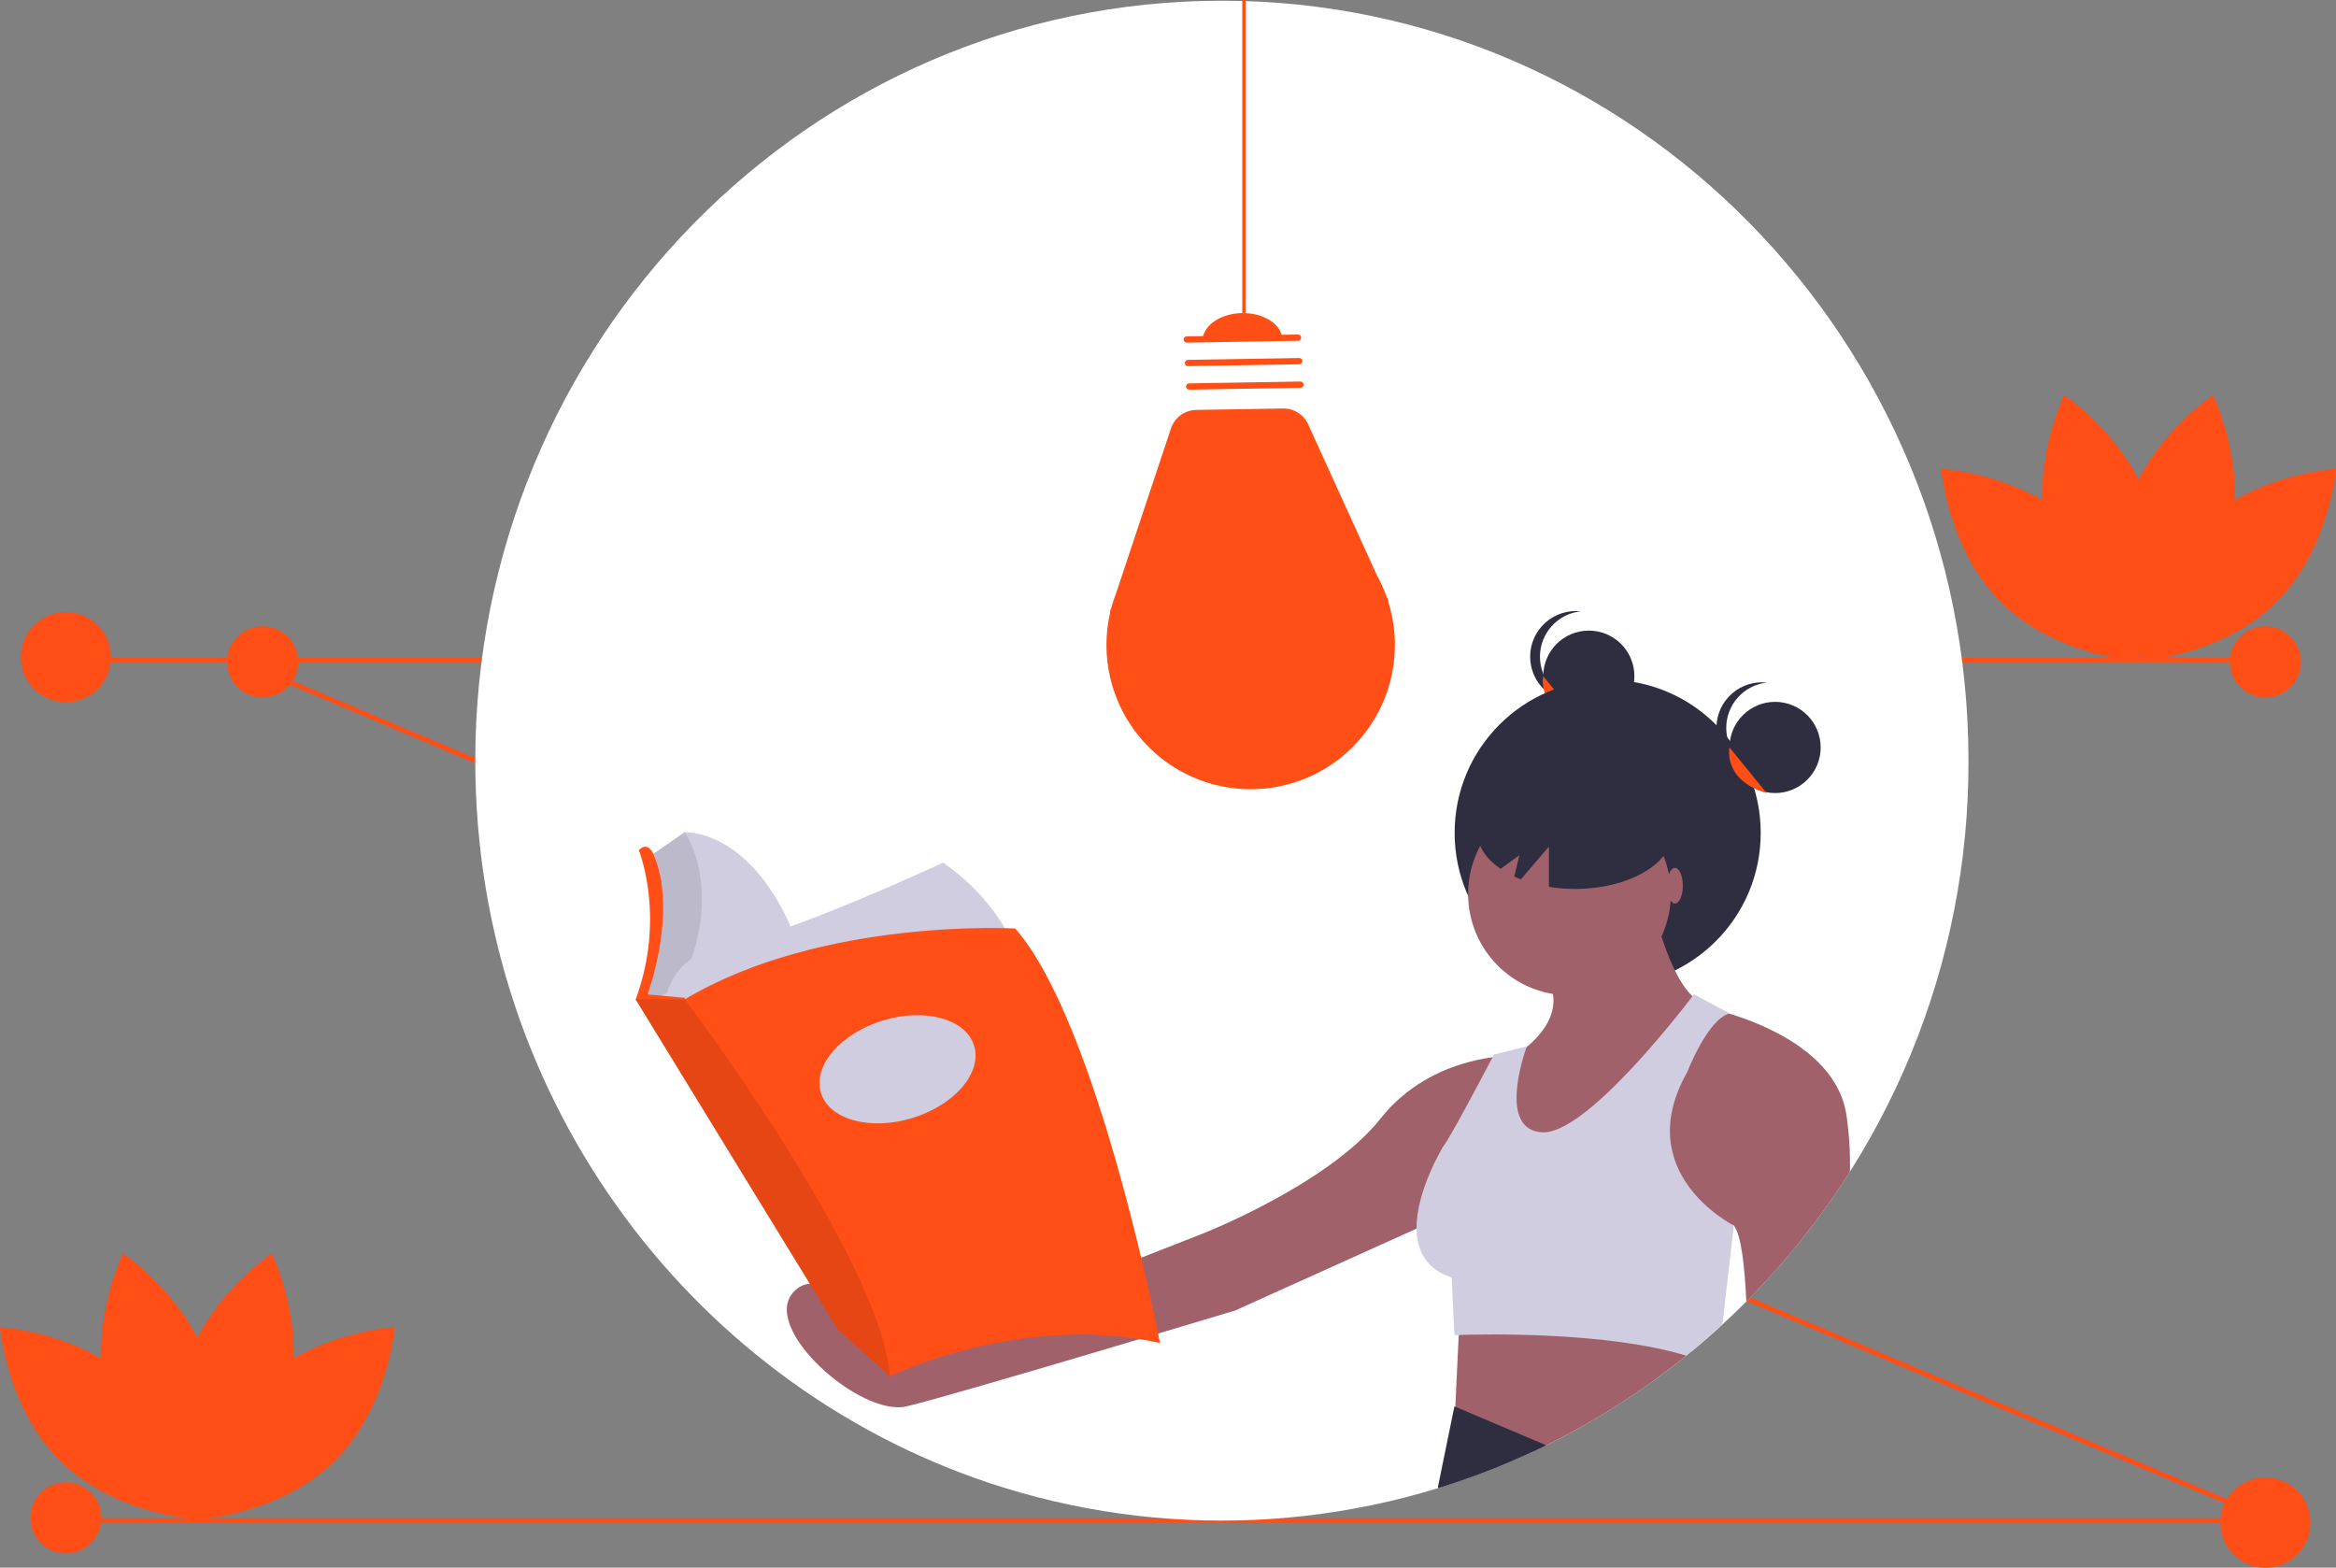 <svg width="456" height="306" viewBox="0 0 456 306" fill="none" xmlns="http://www.w3.org/2000/svg">
    <rect x="0" y="0" width="456" height="306" fill="#808080" stroke="none"/>
    <g clip-path="url(#clip0_217_867)">
        <path d="M442.554 296.351H12.735V297.277H442.554V296.351Z" fill="#FF4E16" />
        <path d="M46.541 128.422L46.181 129.274L442.06 296.737L442.42 295.884L46.541 128.422Z" fill="#FF4E16" />
        <path d="M442.554 128.345H12.735V129.27H442.554V128.345Z" fill="#FF4E16" />
        <path
            d="M384.258 148.478C384.317 168.062 380.517 187.467 373.077 205.582C365.636 223.697 354.699 240.168 340.892 254.053C339.369 255.585 337.813 257.082 336.223 258.543C334.308 260.311 332.343 262.025 330.329 263.685C329.945 264.004 329.561 264.319 329.172 264.629C321.216 271.079 312.599 276.669 303.466 281.305C302.925 281.578 302.384 281.851 301.838 282.119C300.973 282.545 300.098 282.962 299.224 283.369C266.854 298.437 230.041 300.936 195.933 290.381C136.216 271.84 92.776 215.324 92.776 148.478C92.776 66.552 158.027 0.141 238.517 0.141C319.007 0.141 384.258 66.552 384.258 148.478Z"
            fill="white" />
        <path
            d="M270.966 117.36L271.082 117.355L270.625 116.353C270.113 114.933 269.486 113.557 268.752 112.238L255.365 82.834C254.938 81.896 254.246 81.103 253.374 80.552C252.503 80.001 251.489 79.717 250.459 79.734L233.505 80.017C232.408 80.035 231.345 80.393 230.461 81.042C229.577 81.691 228.916 82.598 228.57 83.639L217.912 115.661C217.561 116.558 217.256 117.472 217 118.4L216.638 119.487L216.723 119.484C215.735 123.707 215.736 128.101 216.725 132.324C217.714 136.546 219.665 140.484 222.424 143.828C225.184 147.173 228.679 149.835 232.636 151.606C236.594 153.378 240.906 154.212 245.239 154.042C249.571 153.872 253.805 152.704 257.612 150.628C261.419 148.553 264.695 145.626 267.185 142.075C269.675 138.525 271.312 134.448 271.967 130.16C272.623 125.873 272.281 121.493 270.966 117.36H270.966Z"
            fill="#FF4E16" />
        <path d="M239.37 87.207L234.035 116.381L234.637 116.491L239.972 87.318L239.37 87.207Z" fill="#FF4E16" />
        <path d="M245.781 87.1L245.183 87.23L251.48 116.211L252.078 116.081L245.781 87.1Z" fill="#FF4E16" />
        <path
            d="M231.657 65.657L253.381 65.295C253.544 65.293 253.7 65.355 253.817 65.468C253.934 65.58 254.001 65.735 254.004 65.897C254.006 66.06 253.944 66.216 253.832 66.333C253.719 66.45 253.564 66.517 253.402 66.52L231.677 66.882C231.597 66.883 231.517 66.869 231.442 66.839C231.368 66.81 231.299 66.766 231.242 66.71C231.184 66.654 231.138 66.587 231.106 66.513C231.074 66.44 231.057 66.36 231.055 66.28C231.054 66.2 231.068 66.12 231.098 66.045C231.127 65.97 231.171 65.902 231.227 65.844C231.283 65.786 231.35 65.74 231.424 65.708C231.497 65.676 231.577 65.659 231.657 65.657Z"
            fill="#FF4E16" />
        <path
            d="M231.887 70.246L253.611 69.884C253.773 69.882 253.93 69.943 254.047 70.056C254.163 70.169 254.23 70.324 254.233 70.486C254.236 70.648 254.174 70.805 254.061 70.922C253.948 71.039 253.794 71.106 253.631 71.109L231.907 71.471C231.745 71.473 231.588 71.411 231.471 71.299C231.355 71.186 231.287 71.031 231.285 70.869C231.282 70.706 231.344 70.549 231.457 70.433C231.57 70.316 231.724 70.249 231.887 70.246Z"
            fill="#FF4E16" />
        <path
            d="M232.116 74.835L253.84 74.473C254.002 74.47 254.159 74.532 254.276 74.645C254.392 74.758 254.46 74.912 254.462 75.075C254.465 75.237 254.403 75.394 254.29 75.511C254.177 75.627 254.023 75.695 253.86 75.697L232.136 76.059C231.974 76.062 231.817 76 231.7 75.887C231.584 75.774 231.516 75.62 231.514 75.457C231.511 75.295 231.573 75.138 231.686 75.021C231.799 74.905 231.953 74.838 232.116 74.835Z"
            fill="#FF4E16" />
        <path
            d="M242.447 61.11C238.137 61.182 234.684 63.642 234.733 66.606L250.338 66.346C250.289 63.382 246.756 61.038 242.447 61.11Z"
            fill="#FF4E16" />
        <path
            d="M244.848 120.69C245.699 120.747 246.506 121.092 247.136 121.668C247.297 121.802 247.456 121.942 247.615 122.083C248.118 122.608 248.735 123.012 249.418 123.263C250.913 123.671 252.389 122.488 253.635 121.277L254.062 121.716C252.692 123.048 251.051 124.343 249.257 123.854C248.482 123.581 247.781 123.131 247.21 122.541C247.055 122.405 246.901 122.269 246.745 122.139C246.234 121.715 245.246 121.055 244.368 121.397C244.004 121.575 243.679 121.825 243.415 122.132C243.211 122.348 242.989 122.547 242.754 122.728C242.272 123.07 241.699 123.262 241.108 123.28C240.517 123.298 239.934 123.14 239.432 122.827C239.252 122.707 239.078 122.576 238.912 122.437C238.64 122.167 238.301 121.974 237.93 121.877C237.41 121.804 236.937 122.176 236.436 122.569C235.963 123.029 235.357 123.33 234.704 123.429C234.682 123.43 234.66 123.431 234.638 123.431C233.418 123.452 232.644 122.232 232.166 121.304L232.71 121.023C233.36 122.284 233.987 122.859 234.672 122.818C235.196 122.717 235.679 122.463 236.058 122.087C236.638 121.632 237.237 121.162 238.014 121.271C238.498 121.376 238.943 121.615 239.297 121.961C239.446 122.086 239.602 122.203 239.763 122.312C240.162 122.556 240.623 122.678 241.09 122.664C241.557 122.65 242.01 122.501 242.393 122.233C242.603 122.071 242.8 121.892 242.982 121.7C243.304 121.33 243.701 121.032 244.145 120.827C244.369 120.739 244.607 120.693 244.848 120.69Z"
            fill="#FF4E16" />
        <path d="M243.137 0H242.5V61.085H243.137V0Z" fill="#FF4E16" />
        <path
            d="M435.103 105.835C431.225 120.176 417.941 129.058 417.941 129.058C417.941 129.058 410.945 114.688 414.823 100.347C418.702 86.006 431.985 77.124 431.985 77.124C431.985 77.124 438.981 91.494 435.103 105.835Z"
            fill="#FF4E16" />
        <path
            d="M399.823 105.835C403.701 120.176 416.984 129.058 416.984 129.058C416.984 129.058 423.98 114.688 420.102 100.347C416.224 86.006 402.94 77.124 402.94 77.124C402.94 77.124 395.944 91.494 399.823 105.835Z"
            fill="#FF4E16" />
        <path
            d="M405.521 102.753C416.163 113.116 417.463 129.046 417.463 129.046C417.463 129.046 401.509 128.175 390.867 117.812C380.226 107.449 378.926 91.519 378.926 91.519C378.926 91.519 394.88 92.39 405.521 102.753Z"
            fill="#FF4E16" />
        <path
            d="M429.404 102.753C418.763 113.116 417.463 129.046 417.463 129.046C417.463 129.046 433.417 128.175 444.059 117.812C454.7 107.449 456 91.519 456 91.519C456 91.519 440.046 92.39 429.404 102.753Z"
            fill="#FF4E16" />
        <path
            d="M56.178 273.379C52.3 287.72 39.016 296.602 39.016 296.602C39.016 296.602 32.02 282.232 35.898 267.891C39.776 253.55 53.06 244.668 53.06 244.668C53.06 244.668 60.056 259.038 56.178 273.379Z"
            fill="#FF4E16" />
        <path
            d="M20.897 273.379C24.775 287.72 38.059 296.602 38.059 296.602C38.059 296.602 45.054 282.232 41.176 267.891C37.298 253.55 24.014 244.668 24.014 244.668C24.014 244.668 17.019 259.038 20.897 273.379Z"
            fill="#FF4E16" />
        <path
            d="M26.596 270.297C37.237 280.66 38.537 296.59 38.537 296.59C38.537 296.59 22.583 295.718 11.942 285.356C1.3 274.993 0 259.063 0 259.063C0 259.063 15.954 259.934 26.596 270.297Z"
            fill="#FF4E16" />
        <path
            d="M50.479 270.297C39.837 280.66 38.537 296.59 38.537 296.59C38.537 296.59 54.491 295.718 65.133 285.356C75.775 274.993 77.074 259.063 77.074 259.063C77.074 259.063 61.12 259.934 50.479 270.297Z"
            fill="#FF4E16" />
        <path
            d="M310.146 140.896C315.061 140.896 319.045 136.91 319.045 131.993C319.045 127.077 315.061 123.091 310.146 123.091C305.231 123.091 301.247 127.077 301.247 131.993C301.247 136.91 305.231 140.896 310.146 140.896Z"
            fill="#2F2E41" />
        <path
            d="M300.611 128.178C300.612 125.983 301.423 123.864 302.89 122.231C304.356 120.597 306.375 119.564 308.557 119.329C307.314 119.193 306.057 119.32 304.866 119.703C303.676 120.086 302.58 120.715 301.649 121.55C300.719 122.385 299.974 123.407 299.464 124.549C298.955 125.691 298.691 126.928 298.691 128.178C298.691 129.429 298.955 130.665 299.464 131.807C299.974 132.949 300.719 133.971 301.649 134.806C302.58 135.641 303.676 136.27 304.866 136.653C306.057 137.036 307.314 137.164 308.557 137.028C306.375 136.793 304.356 135.759 302.89 134.125C301.423 132.492 300.612 130.374 300.611 128.178Z"
            fill="#2F2E41" />
        <path d="M301.247 131.993C301.247 131.993 299.865 138.352 308.502 140.896L301.247 131.993Z" fill="#FF4E16" />
        <path
            d="M313.827 192.461C330.327 192.461 343.703 179.081 343.703 162.575C343.703 146.07 330.327 132.689 313.827 132.689C297.327 132.689 283.951 146.07 283.951 162.575C283.951 179.081 297.327 192.461 313.827 192.461Z"
            fill="#2F2E41" />
        <path
            d="M330.329 263.685C329.945 264.004 329.561 264.319 329.172 264.629C321.215 271.079 312.599 276.669 303.466 281.305C302.925 281.578 302.384 281.851 301.838 282.119C300.972 282.545 300.098 282.962 299.223 283.369L283.909 278.264L284.085 274.594V274.58L284.751 260.584L284.978 255.798L330.329 263.685Z"
            fill="#A0616A" />
        <path
            d="M301.838 282.119C300.973 282.545 300.098 282.962 299.224 283.369C293.242 286.167 287.072 288.544 280.759 290.483C280.727 290.39 280.708 290.293 280.703 290.196L283.909 274.52L284.085 274.594L301.838 282.119Z"
            fill="#2F2E41" />
        <path
            d="M306.369 194.283C317.296 194.283 326.154 185.422 326.154 174.492C326.154 163.561 317.296 154.7 306.369 154.7C295.442 154.7 286.584 163.561 286.584 174.492C286.584 185.422 295.442 194.283 306.369 194.283Z"
            fill="#A0616A" />
        <path
            d="M322.411 175.562C322.411 175.562 325.619 191.609 331.501 195.353L298.883 233.866L286.584 222.098L295.675 206.051C295.675 206.051 305.834 200.167 302.626 192.143L322.411 175.562Z"
            fill="#A0616A" />
        <path
            d="M361.12 228.709C355.322 237.87 348.539 246.369 340.892 254.053C340.563 246.879 339.851 240.965 338.453 239.215C338.45 239.215 338.447 239.213 338.444 239.21L321.339 233.865C321.339 233.865 325.082 198.56 334.174 196.959C334.174 196.959 335.492 197.227 337.542 197.847C344.149 199.838 358.334 205.447 360.375 217.282C360.955 221.062 361.204 224.885 361.12 228.709Z"
            fill="#A0616A" />
        <path
            d="M295.675 206.051C295.675 206.051 279.633 205.516 269.474 218.354C259.314 231.191 234.717 240.82 234.717 240.82L173.225 264.89C173.225 264.89 161.996 245.099 155.044 252.052C148.093 259.006 167.878 276.658 176.968 274.518C186.058 272.379 241.134 255.797 241.134 255.797L284.981 236.005L295.675 206.051Z"
            fill="#A0616A" />
        <path
            d="M338.453 239.215L336.223 258.543C334.308 260.311 332.343 262.025 330.329 263.685C329.945 264.004 329.561 264.319 329.172 264.629C313.733 259.894 289.54 260.422 284.751 260.584C284.206 260.598 283.909 260.612 283.909 260.612L283.377 249.379C278.246 247.671 276.562 243.936 276.516 239.826C276.437 232.374 281.772 223.701 281.772 223.701C282.73 222.743 289.887 209.168 291.368 206.354C291.539 206.026 291.636 205.845 291.636 205.845L298.053 204.244C298.053 204.244 298.035 204.295 297.998 204.387C297.424 205.993 292.436 220.521 301.024 221.026C309.472 221.526 327.849 197.792 330.38 194.464C330.57 194.214 330.671 194.08 330.671 194.08L337.625 197.824C337.598 197.834 337.57 197.838 337.542 197.847C333.295 199.028 329.362 209.261 329.362 209.261C318.272 228.811 337.958 238.965 338.444 239.21C338.447 239.213 338.45 239.215 338.453 239.215Z"
            fill="#D0CDE1" />
        <path
            d="M307.444 151.261C296.912 151.261 288.375 156.243 288.375 162.388C288.375 165.138 290.091 167.651 292.923 169.593L296.595 166.932L295.596 171.101C296.01 171.293 296.433 171.479 296.875 171.65L302.359 165.25V173.113C304.041 173.382 305.741 173.517 307.444 173.516C317.976 173.516 326.514 168.534 326.514 162.388C326.514 156.243 317.976 151.261 307.444 151.261Z"
            fill="#2F2E41" />
        <path
            d="M346.507 154.803C351.422 154.803 355.406 150.817 355.406 145.901C355.406 140.984 351.422 136.999 346.507 136.999C341.592 136.999 337.608 140.984 337.608 145.901C337.608 150.817 341.592 154.803 346.507 154.803Z"
            fill="#2F2E41" />
        <path
            d="M336.972 142.086C336.972 139.89 337.784 137.772 339.25 136.138C340.717 134.505 342.735 133.471 344.918 133.236C344.601 133.202 344.283 133.184 343.964 133.183C342.754 133.182 341.557 133.427 340.445 133.904C339.333 134.381 338.329 135.079 337.497 135.957C336.664 136.835 336.018 137.874 335.6 139.01C335.182 140.145 335 141.355 335.065 142.563C335.13 143.772 335.441 144.955 335.978 146.039C336.515 147.123 337.268 148.087 338.19 148.87C339.112 149.654 340.185 150.241 341.341 150.596C342.498 150.951 343.715 151.067 344.918 150.935C342.735 150.7 340.717 149.666 339.25 148.033C337.784 146.399 336.972 144.281 336.972 142.086Z"
            fill="#2F2E41" />
        <path d="M337.608 145.901C337.608 145.901 336.226 152.26 344.862 154.803L337.608 145.901Z" fill="#FF4E16" />
        <path
            d="M326.956 176.364C327.809 176.364 328.501 174.807 328.501 172.887C328.501 170.967 327.809 169.41 326.956 169.41C326.103 169.41 325.411 170.967 325.411 172.887C325.411 174.807 326.103 176.364 326.956 176.364Z"
            fill="#A0616A" />
        <path
            d="M156.466 186.338L133.019 192.02L132.943 192.039L130.394 194.347L129.66 195.01L128.088 194.725L125.304 194.222L127.244 187.672L127.608 175.179L126.274 167.537L133.67 162.443C133.67 162.443 148.099 161.593 156.466 186.338Z"
            fill="#D0CDE1" />
        <path opacity="0.1"
            d="M133.019 192.02C132.701 192.698 133.367 192.251 133.003 192.948L129.608 194.04L128.088 194.725L125.304 194.222L127.244 187.672L127.608 175.179L126.274 167.537L133.67 162.443C133.67 162.443 141.609 173.689 133.019 192.02Z"
            fill="black" />
        <path
            d="M184.112 168.386C184.112 168.386 153.313 182.699 140.824 184.882C128.335 187.065 129.426 199.559 129.426 199.559L199.39 188.642C199.39 188.642 196.965 177.362 184.112 168.386Z"
            fill="#D0CDE1" />
        <path
            d="M124.698 165.96C124.698 165.96 130.033 178.939 124.091 195.071L131.003 198.225L133.67 195.071L133.731 194.768L126.395 194.101C126.395 194.101 132.458 177.847 127.486 166.567C127.486 166.567 126.395 164.141 124.698 165.96Z"
            fill="#FF4E16" />
        <path
            d="M226.429 262.147C199.147 256.082 173.745 268.636 173.745 268.636L173.675 268.574L163.559 259.539L124.031 195.01L133.67 195.071C160.467 179.06 198.177 181.243 198.177 181.243C214.425 199.68 226.429 262.147 226.429 262.147Z"
            fill="#FF4E16" />
        <path opacity="0.1"
            d="M173.675 268.574L163.559 259.539L124.031 195.01L133.67 195.071C133.67 195.071 172.091 245.832 173.675 268.574Z"
            fill="black" />
        <path
            d="M178.115 218.226C186.374 215.691 191.764 209.38 190.154 204.128C188.544 198.877 180.543 196.674 172.284 199.208C164.025 201.742 158.635 208.053 160.246 213.305C161.856 218.557 169.856 220.76 178.115 218.226Z"
            fill="#D0CDE1" />
        <path
            d="M12.859 137.068C17.714 137.068 21.65 133.131 21.65 128.274C21.65 123.417 17.714 119.48 12.859 119.48C8.004 119.48 4.068 123.417 4.068 128.274C4.068 133.131 8.004 137.068 12.859 137.068Z"
            fill="#FF4E16" />
        <path
            d="M442.215 306C447.07 306 451.006 302.063 451.006 297.206C451.006 292.35 447.07 288.413 442.215 288.413C437.361 288.413 433.425 292.35 433.425 297.206C433.425 302.063 437.361 306 442.215 306Z"
            fill="#FF4E16" />
        <path
            d="M51.261 136.142C55.094 136.142 58.201 133.034 58.201 129.2C58.201 125.365 55.094 122.257 51.261 122.257C47.428 122.257 44.321 125.365 44.321 129.2C44.321 133.034 47.428 136.142 51.261 136.142Z"
            fill="#FF4E16" />
        <path
            d="M442.215 136.142C446.048 136.142 449.155 133.034 449.155 129.2C449.155 125.365 446.048 122.257 442.215 122.257C438.383 122.257 435.275 125.365 435.275 129.2C435.275 133.034 438.383 136.142 442.215 136.142Z"
            fill="#FF4E16" />
        <path
            d="M12.859 303.223C16.692 303.223 19.799 300.115 19.799 296.281C19.799 292.446 16.692 289.338 12.859 289.338C9.026 289.338 5.919 292.446 5.919 296.281C5.919 300.115 9.026 303.223 12.859 303.223Z"
            fill="#FF4E16" />
    </g>
    <defs>
        <clipPath id="clip0_217_867">
            <rect width="456" height="306" fill="white" />
        </clipPath>
    </defs>
</svg>